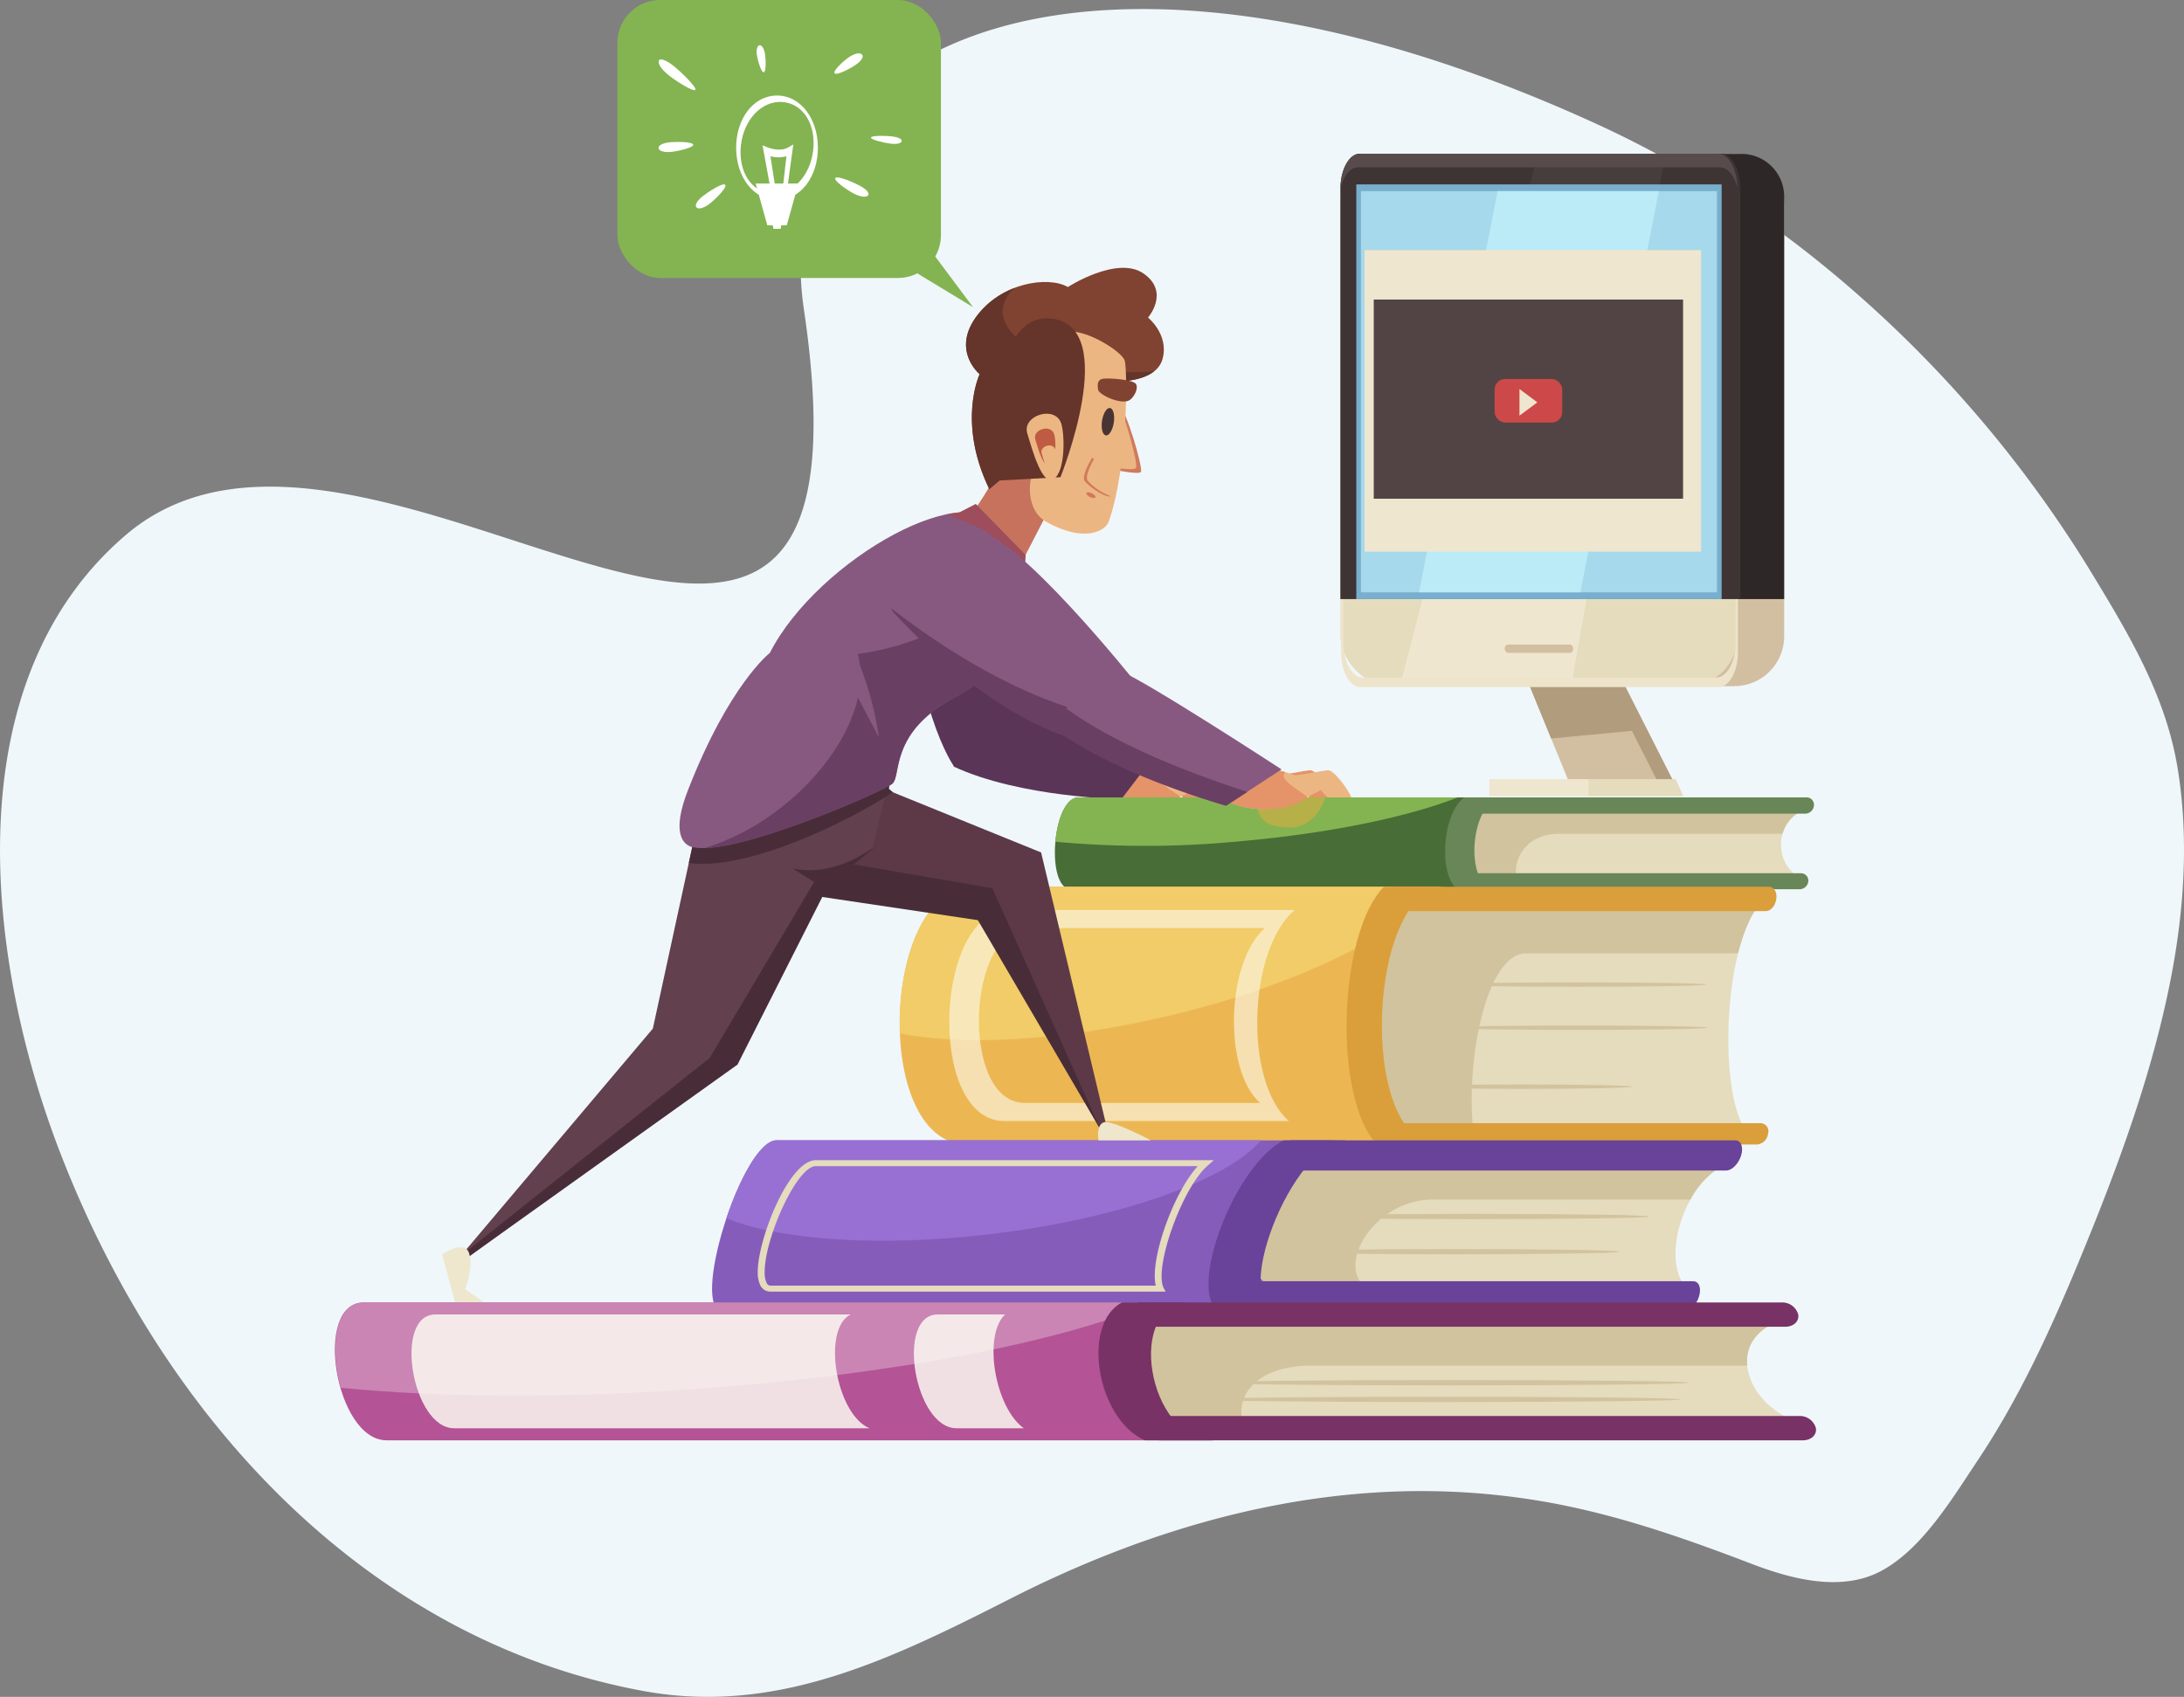 <svg xmlns="http://www.w3.org/2000/svg" viewBox="0 0 409.57 318.3"><rect x="0" y="0" width="409.57" height="318.3" fill="#808080" stroke="none"/><defs><style>.cls-1{isolation:isolate;}.cls-2{fill:#eff7fa;}.cls-3{fill:#e59368;}.cls-4{fill:#ecb683;}.cls-5{fill:#5b3557;}.cls-6{fill:#496d36;}.cls-7{fill:#83b451;}.cls-8{fill:#e5dbbd;}.cls-9{fill:#d1c39d;}.cls-10{fill:#688658;}.cls-11{fill:#b7af48;}.cls-12{fill:#ecb753;}.cls-13{fill:#f1cc68;}.cls-14{fill:#da9e3b;}.cls-15{fill:#fcf6e5;opacity:0.64;}.cls-15,.cls-19,.cls-23{mix-blend-mode:overlay;}.cls-16{fill:#865cba;}.cls-17{fill:#9870d3;}.cls-18{fill:#684399;}.cls-20{fill:#b45395;}.cls-21{fill:#ca85b4;}.cls-22{fill:#783266;}.cls-23{fill:#fdfff3;opacity:0.82;}.cls-24{fill:#5d3948;}.cls-25{fill:#482d38;}.cls-26{fill:#62404d;}.cls-27{fill:#885980;}.cls-28{fill:#6a3f64;}.cls-29{fill:#b29c7e;}.cls-30{fill:#d2bfa1;}.cls-31{fill:#2e2727;}.cls-32{fill:#efe6cf;}.cls-33{fill:#ede4cb;}.cls-34{fill:#3e3434;}.cls-35{fill:#473d3d;}.cls-36{fill:#574b4b;}.cls-37{fill:#78aece;}.cls-38{fill:#a6d9eb;}.cls-39{fill:#bbebf7;}.cls-40{fill:#524444;}.cls-41{fill:#cd4949;}.cls-42{fill:#eee7cd;}.cls-43{fill:#ad4545;opacity:0.6;mix-blend-mode:multiply;}.cls-44{fill:#d07a5b;}.cls-45{fill:#804231;}.cls-46{fill:#65342a;}.cls-47{fill:#bf5b42;}.cls-48{fill:#493434;}.cls-49{fill:#fff;}</style></defs><g class="cls-1"><g id="Layer_2" data-name="Layer 2"><g id="Layer_1-2" data-name="Layer 1"><path class="cls-2" d="M407.64,140.37c-2.73-11.86-8.89-22.15-14.9-32.08a226.41,226.41,0,0,0-50.67-58.4,197.9,197.9,0,0,0-41.51-26.11C205.94-20,143.14,6.48,150.77,58.13,167,168,69.25,61.15,23.5,100.43c-32.35,27.77-26,79.92-12.33,115.49,19.94,51.83,59.1,92,109.42,101.26,24.93,4.61,46.41-5.87,69-17.36,21.77-11.07,45-18.45,68.59-19.87a134.91,134.91,0,0,1,33.94,2.19c12.62,2.46,24.38,6.62,36.44,11.23,7.12,2.72,16.4,5.26,23.84,1.5,7.87-4,13.55-13.54,18.57-21.07,7.7-11.54,13.62-24.43,19-37.46,7-16.94,13.55-34.49,17.11-52.69,2.57-13.16,3.44-26.87,1.22-40C408.11,142.57,407.89,141.46,407.64,140.37Z"/><path class="cls-3" d="M215.05,145.53c3.63-.44,5.5-.94,6.77-1.05s4.23,4.24,4.4,5.12-2.81.66-3.63.44-2.09-1.87-2.09-1.87-2.59,1.7-4.3,1.54S215.05,145.53,215.05,145.53Z"/><path class="cls-4" d="M218.4,145.53c3.64-.44,5.51-.94,6.77-1.05s4.24,4.24,4.41,5.12-2.81.66-3.64.44-2.09-1.87-2.09-1.87-2.58,1.7-4.29,1.54S218.4,145.53,218.4,145.53Z"/><path class="cls-4" d="M205.75,150c4.78,2.7,12.21,2.21,15.3-.55s-3-4.78-7.71-5.39S205.75,150,205.75,150Z"/><path class="cls-3" d="M216.91,145.48a1.2,1.2,0,0,1,.29-.66,27.5,27.5,0,0,0-3.86-.78c-4.73-.6-7.59,5.94-7.59,5.94,4.78,2.7,12.49,2.26,15.57-.49C221.51,149.32,216.78,146.81,216.91,145.48Z"/><path class="cls-3" d="M238.88,145.53c3.63-.44,5.5-.94,6.77-1.05s4.23,4.24,4.4,5.12-2.81.66-3.63.44-2.1-1.87-2.1-1.87-2.58,1.7-4.29,1.54S238.88,145.53,238.88,145.53Z"/><path class="cls-4" d="M242.23,145.53c3.64-.44,5.51-.94,6.77-1.05s4.24,4.24,4.4,5.12-2.8.66-3.63.44-2.09-1.87-2.09-1.87-2.59,1.7-4.29,1.54S242.23,145.53,242.23,145.53Z"/><path class="cls-5" d="M178.84,143.79c12.49,5.81,31.45,6.12,31.45,6.12l5.53-7.25s-25-11.4-29.47-11.87S178.84,143.79,178.84,143.79Z"/><path class="cls-5" d="M189.32,100.83c-4.85-4.74-19.18-2.66-19.06,3.21.6,28.47,8.61,39.67,8.61,39.67l13-1.56S194.17,105.58,189.32,100.83Z"/><path class="cls-6" d="M282,149.57H202.26c-4.94,0-6.27,17.28-1.33,17.28h79.74C274.28,166.85,275.62,149.57,282,149.57Z"/><path class="cls-7" d="M197.92,157.89a183.23,183.23,0,0,0,34.62-.09c16.84-1.47,31.64-4.6,40.86-8.23H202.26C199.85,149.57,198.3,153.68,197.92,157.89Z"/><path class="cls-8" d="M339.17,151.6H282c-10.13,0-11.15,13.22-1,13.22h57.2C332.73,163,332.11,153.7,339.17,151.6Z"/><path class="cls-9" d="M292.37,156.39h41.91a6.94,6.94,0,0,1,4.89-4.79H282c-10.13,0-11.15,13.22-1,13.22h3.44C283.57,161,286.37,156.39,292.37,156.39Z"/><path class="cls-10" d="M338.81,149.57H275.54l-.22,3.05h63.27a1.64,1.64,0,0,0,1.58-1.53h0A1.37,1.37,0,0,0,338.81,149.57Z"/><path class="cls-10" d="M337.76,163.8H274.49l-.23,3h63.27a1.65,1.65,0,0,0,1.59-1.52h0A1.38,1.38,0,0,0,337.76,163.8Z"/><path class="cls-10" d="M282,149.57H274.6c-4.1,3-4.94,14.29-1.29,17.28h7.36C274.28,166.85,275.62,149.57,282,149.57Z"/><path class="cls-11" d="M236.23,149.38c-1.1,3.63.55,5.83,5.67,5.83s6.66-5.67,6.66-5.67Z"/><path class="cls-8" d="M331.06,168.5H267.55c-11.24,0-14.47,44-3.23,44h63.51C322.09,206.56,322.88,175.48,331.06,168.5Z"/><path class="cls-9" d="M286.2,178.82h39.74c1.15-4.59,2.85-8.38,5.12-10.32H267.55c-11.24,0-14.47,44-3.23,44h12C274.78,199,278.7,178.82,286.2,178.82Z"/><path class="cls-12" d="M271.46,166.33H182.92c-17.59-.7-19.53,47.62-1.94,48.32h88.54C254.44,214.05,256.38,165.73,271.46,166.33Z"/><path class="cls-13" d="M182.92,166.33c-9.74-.39-14.67,14.25-14.15,27.51,11.65,2.36,29.72,1.48,49.35-3.05,19.31-4.46,35.71-11.44,45.22-18.55,1.58-2.9,3.6-4.94,6-5.63.08-.09.15-.19.22-.28Z"/><path class="cls-14" d="M331.74,166.33h-70.5l-.64,4.58h70.51c.94,0,1.84-1,2-2.29h0C333.3,167.36,332.68,166.33,331.74,166.33Z"/><path class="cls-14" d="M330.22,210.68H260l-.68,4h70.24a2.3,2.3,0,0,0,2-2h0A1.53,1.53,0,0,0,330.22,210.68Z"/><path class="cls-14" d="M271.46,166.33H259.53c-8.58,8.79-9.56,39.53-1.35,48.32h11.34C254.44,214.05,256.38,165.73,271.46,166.33Z"/><path class="cls-15" d="M242.81,170.7H189.65c-14.41-.58-16,39-1.59,39.58H241.7C233.21,202.85,234.05,178.09,242.81,170.7Zm-6.49,36.18H191.89c-11.93-.48-10.61-33.26,1.32-32.78h44C230,180.22,229.29,200.73,236.32,206.88Z"/><path class="cls-9" d="M320.16,192.77c0-.23-10.87-.41-24.27-.41s-24.27.18-24.27.41,10.87.41,24.27.41S320.16,193,320.16,192.77Z"/><ellipse class="cls-9" cx="295.72" cy="184.68" rx="24.27" ry="0.41"/><path class="cls-9" d="M306,203.83c0-.22-9.24-.41-20.64-.41s-20.63.19-20.63.41,9.24.42,20.63.42S306,204.06,306,203.83Z"/><path class="cls-16" d="M250.64,213.9h-105c-6.51,0-16.49,32.1-10,32.1h105C232.25,246,242.22,213.9,250.64,213.9Z"/><path class="cls-17" d="M136.21,228.52c10,4.07,28.52,5.45,49.3,3,24.39-2.86,44.51-10.1,51-17.64H145.62C142.56,213.9,138.73,221,136.21,228.52Z"/><path class="cls-8" d="M325,217.67H249.62c-13.33,0-21,24.55-7.63,24.55h75.33C311,238.92,314.65,221.57,325,217.67Z"/><path class="cls-9" d="M268.77,225H317a16,16,0,0,1,7.92-7.32H249.62c-13.33,0-21,24.55-7.63,24.55h15.52C249.56,239.12,256.9,225,268.77,225Z"/><path class="cls-18" d="M325.42,213.9H242.07l-1.69,5.66h83.35c1.07,0,2.32-1.27,2.79-2.83h0C327,215.17,326.49,213.9,325.42,213.9Z"/><path class="cls-18" d="M317.54,240.33H234.18L232.49,246h83.36c1.07,0,2.31-1.27,2.78-2.84h0C319.1,241.6,318.61,240.33,317.54,240.33Z"/><path class="cls-18" d="M252.74,213.9h-12c-9.09,4.59-17.93,27.5-12.39,32.1h12C229.9,246,242.29,213.9,252.74,213.9Z"/><g class="cls-19"><path class="cls-8" d="M218.58,242.28h-74a2.12,2.12,0,0,1-2-1.19,5.59,5.59,0,0,1-.48-2.52c0-6.08,5.82-20.95,10.9-20.95h74.64l-1.13,1c-4.71,4-10.14,19-8.31,22.93ZM153,218.74c-3.58,0-9.6,13.52-9.6,19.83a4.61,4.61,0,0,0,.36,2.06.83.83,0,0,0,.78.53h72.2c-1.15-4.86,3.28-17.39,7.88-22.42Z"/></g><path class="cls-9" d="M303.81,234.79c0,.27-14,.49-31.2.49s-31.2-.22-31.2-.49,14-.5,31.2-.5S303.81,234.52,303.81,234.79Z"/><path class="cls-9" d="M309.26,228.19c0,.27-15,.49-33.59.49s-33.6-.22-33.6-.49,15-.5,33.6-.5S309.26,227.91,309.26,228.19Z"/><path class="cls-20" d="M223.31,244.31H68.22c-9.61,0-5.34,25.86,4.27,25.86H227.58C215.15,270.17,210.88,244.31,223.31,244.31Z"/><path class="cls-21" d="M129.29,260.61c37.79-2.6,70.39-9,87-16.3h-148c-5.57,0-6.47,8.69-4.37,16C81.54,262.08,104.41,262.32,129.29,260.61Z"/><path class="cls-8" d="M335.29,247.35H224c-19.69,0-16.43,19.78,3.26,19.78H338.55C327.3,264.46,322.38,250.49,335.29,247.35Z"/><path class="cls-9" d="M246.05,256.15h81.61c-.37-3.78,1.82-7.39,7.63-8.8H224c-19.69,0-16.43,19.78,3.26,19.78h5.88C231.54,261.85,235.48,256.15,246.05,256.15Z"/><path class="cls-22" d="M334.07,244.31H213.34l.71,4.56H334.78c1.55,0,2.65-1,2.45-2.28h0A3.11,3.11,0,0,0,334.07,244.31Z"/><path class="cls-22" d="M337.38,265.61H216.65l.71,4.56H338.09c1.55,0,2.65-1,2.45-2.28h0A3.11,3.11,0,0,0,337.38,265.61Z"/><path class="cls-22" d="M223.31,244.31H210.42c-7.7,4-4.76,21.85,4.27,25.86h12.89C215.15,270.17,210.88,244.31,223.31,244.31Z"/><path class="cls-23" d="M159.53,246.56H81.64c-7.93,0-4.41,21.35,3.53,21.35h77.89C156.74,265.25,154.09,249.23,159.53,246.56Z"/><path class="cls-23" d="M188.49,246.56H175.86c-7.94,0-4.41,21.35,3.52,21.35H192C186.54,264,184.3,250.45,188.49,246.56Z"/><path class="cls-9" d="M316.69,259.36c0,.28-20.06.5-44.81.5s-44.81-.22-44.81-.5,20.06-.49,44.81-.49S316.69,259.09,316.69,259.36Z"/><path class="cls-9" d="M315.21,262.5c0,.27-20.07.49-44.81.49s-44.81-.22-44.81-.49,20.06-.5,44.81-.5S315.21,262.22,315.21,262.5Z"/><polygon class="cls-24" points="142.31 164.58 184.06 171.94 206.74 212.53 207.81 212.53 195.24 159.9 165.71 147.91 158.4 141.77 142.31 164.58"/><polygon class="cls-25" points="183.38 172.6 206.47 212.06 186.1 166.6 153.8 161.05 152.35 151.04 141.84 166.41 183.38 172.6"/><polygon class="cls-26" points="132.08 148.49 122.43 192.94 86.62 235.34 87.21 236.22 137.63 199.37 154.65 164.46 163.65 159.01 167.46 143.23 132.08 148.49"/><path class="cls-25" d="M148.68,162.92l4,2.53-19.6,33L86.66,235.38l.55.84,51.1-36.53,16.92-33.47,9.3-7.71Q156.31,164.44,148.68,162.92Z"/><path class="cls-25" d="M129.17,161.88c10.74,1.47,29.36-7.41,38.27-13.27l-.74-.66.76-4.72-35.38,5.26Z"/><path class="cls-27" d="M129.74,158.87c7.46,2,35.65-10.3,37.57-11.84s-.73-9.65,12-16.37,14.92-19,9.21-30.71-35.23,5-44.15,22.52c0,0-7.6,5.85-15.35,25.73C125.9,156.18,128.05,158.41,129.74,158.87Z"/><path class="cls-28" d="M174.34,118.9a50,50,0,0,1-13.5,3.77c2.42,8.36-3.47,20.49-14.81,29.15a44.46,44.46,0,0,1-13.91,7.27c9.77-.23,33.43-10.65,35.19-12.06s-.73-9.65,12-16.37c10.18-5.38,13.6-14.33,11.65-23.68A45.51,45.51,0,0,1,174.34,118.9Z"/><path class="cls-4" d="M181.86,96.74c3.61-4.25,7.91-13.11,9.14-17.69l8.62,10.87L188.9,110.68Z"/><path class="cls-27" d="M183,94.54l-3.57,1.84s7.6,11.73,12.47,13.34l.45-5.61Z"/><polygon class="cls-29" points="298.44 116.22 284.76 116.22 297.92 148.39 314.75 148.39 298.44 116.22"/><rect class="cls-30" x="260.16" y="28.83" width="74.43" height="99.88" rx="9.35"/><path class="cls-31" d="M334.59,112.38V36.87a8,8,0,0,0-8-8H268.2a8,8,0,0,0-8,8v75.51Z"/><polygon class="cls-30" points="295.44 116.22 281.77 116.22 294.93 148.39 311.76 148.39 295.44 116.22"/><polygon class="cls-29" points="306.51 137.04 295.44 116.22 281.77 116.22 290.89 138.53 306.51 137.04"/><rect class="cls-8" x="251.39" y="28.83" width="74.43" height="99.88" rx="9.35"/><polygon class="cls-32" points="262.53 128.7 294.65 128.7 312.31 28.83 288.39 28.83 262.53 128.7"/><path class="cls-33" d="M325.34,32a11.88,11.88,0,0,1,.14,1.82v86.67c0,3.65-1.62,6.6-3.61,6.6H255.54c-2,0-3.61-3-3.61-6.6V33.85a11.88,11.88,0,0,1,.14-1.82,10.71,10.71,0,0,0-.58,3.58v86.67c0,3.65,1.62,6.6,3.61,6.6h67.2c2,0,3.62-2.95,3.62-6.6V35.61A10.71,10.71,0,0,0,325.34,32Z"/><polygon class="cls-8" points="314.23 146.15 297.66 146.15 297.66 149.35 315.69 149.35 314.23 146.15"/><rect class="cls-32" x="279.31" y="146.15" width="18.59" height="3.2"/><path class="cls-34" d="M322.73,28.83H255c-2,0-3.64,3-3.64,6.6v76.95h75V35.43C326.37,31.78,324.74,28.83,322.73,28.83Z"/><polygon class="cls-35" points="297.54 112.38 312.31 28.83 288.39 28.83 266.76 112.38 297.54 112.38"/><path class="cls-36" d="M254.69,31.39h67.83c1.46,0,2.71,1.54,3.29,3.76-.08-3.52-1.66-6.32-3.6-6.32H255c-1.95,0-3.53,2.8-3.61,6.32C252,32.93,253.24,31.39,254.69,31.39Z"/><rect class="cls-37" x="254.35" y="34.59" width="68.51" height="77.79"/><rect class="cls-38" x="255.22" y="35.85" width="66.77" height="75.26"/><polygon class="cls-39" points="311.09 35.85 280.85 35.85 266.12 111.11 296.37 111.11 311.09 35.85"/><rect class="cls-30" x="282.19" y="120.9" width="12.82" height="1.56" rx="0.68"/><rect class="cls-32" x="255.9" y="46.91" width="63.11" height="56.57"/><rect class="cls-40" x="257.62" y="56.19" width="58.01" height="37.36"/><rect class="cls-41" x="280.29" y="71.09" width="12.68" height="8.17" rx="1.97"/><polygon class="cls-32" points="284.95 72.97 284.95 77.97 288.3 75.47 284.95 72.97"/><path class="cls-42" d="M90.73,244.26H85.34l-2.43-8.92s4.19-3,5.07-.22-.77,6.71-.77,6.71Z"/><path class="cls-42" d="M215.82,213.9H206s-.49-2.88,1-3.38S215.82,213.9,215.82,213.9Z"/><path class="cls-27" d="M157.54,117.46c5.94,9.25,7.26,20.8,7.26,20.8l-8.25-15.63Z"/><path class="cls-43" d="M198.61,88.64,191,79.05a61.8,61.8,0,0,1-7.7,15.82l-.32-.33-3.07,1.58a19.45,19.45,0,0,0-2.18.32c2.48,1.54,7.34,2.19,9.53,5.61,3,4.74,2.05,13,5.05,15.78-.09-2.88-.24-5.67-.51-8.15l.08,0,.45-5.61,0,0,6.94-13.45C199.05,90,198.84,89.29,198.61,88.64Z"/><path class="cls-27" d="M167.75,115c19.82,20.53,34.65,23.25,34.65,23.25l10.68-10.09s-22.67-28.51-30.27-28.65S163.66,110.77,167.75,115Z"/><path class="cls-28" d="M167.14,114.08a3.11,3.11,0,0,0,.6,1c19.4,20.75,34.09,23.62,34.09,23.62l4.68-4.3C200.08,133,185.73,128.53,167.14,114.08Z"/><path class="cls-4" d="M229.58,150c4.78,2.7,12.21,2.21,15.29-.55s-3-4.78-7.7-5.39S229.58,150,229.58,150Z"/><path class="cls-3" d="M240.74,145.48a1.2,1.2,0,0,1,.29-.66,27.5,27.5,0,0,0-3.86-.78c-4.73-.6-7.59,5.94-7.59,5.94,4.78,2.7,12.49,2.26,15.57-.49C245.34,149.32,240.61,146.81,240.74,145.48Z"/><path class="cls-27" d="M197.72,136.07c11.7,9.21,32.17,15.06,32.17,15.06l10.44-6.81S214.68,127.59,210,125.83,197.72,136.07,197.72,136.07Z"/><path class="cls-28" d="M200,132.92a5.19,5.19,0,0,0-3.12,3.14c11.7,9.21,33.06,15.07,33.06,15.07l4-2.58C228,146.58,211.25,141.07,200,132.92Z"/><path class="cls-4" d="M209.64,76c1-.6,4,10.51,3.6,11.92-.2.7-5.26-.2-5.26-.2S209.45,76.12,209.64,76Z"/><path class="cls-44" d="M210.05,76.35c1,2.26,3.32,10.21,3,11.39-.16.53-3.32.11-4.62-.12l0,.39s5.36,1.17,5.55.47C214.24,87.14,211.07,76.72,210.05,76.35Z"/><path class="cls-45" d="M185.53,91.74c-6.09-12.59-1.81-21.56-1.81-21.56s-5.3-4.35-.65-10.76,13.5-7.71,17.19-5.58c0,0,9.28-6,14.23-2.51s.8,8.24.8,8.24,3.94,3.15,2.74,7.71-8.77,4.25-8.77,4.25Z"/><path class="cls-46" d="M209.11,69.69c-12.14-.88-21.57-6.14-21.05-11.75A6.12,6.12,0,0,1,190.31,54a15.92,15.92,0,0,0-7.24,5.43c-4.65,6.41.65,10.76.65,10.76s-4.28,9,1.81,21.56l23.73-20.21s4.57.17,7.17-1.89A45.65,45.65,0,0,1,209.11,69.69Z"/><path class="cls-4" d="M197.48,68.55c-2.78,5.38-3.64,19.14-4.1,21.08-.6,2.46-.23,6.54,2.8,8.24,7.14,4,11.12,1.73,11.73,0,3.66-10.28,3.55-28.63,3-30.27S204.09,62,200.7,62.22,198.33,66.92,197.48,68.55Z"/><path class="cls-46" d="M197.22,59.77c13,1.56,1.65,29.74,1.65,29.74l-12.72.68S184.27,58.21,197.22,59.77Z"/><path class="cls-4" d="M199,79.39c-1.19-3.43-7.37-1.45-6.35,1.91s2.84,10,5,8.53S199.69,81.52,199,79.39Z"/><path class="cls-47" d="M197.67,81.38c-.66-1.9-4.08-.8-3.52,1.06s1.57,5.51,2.76,4.72S198.08,82.56,197.67,81.38Z"/><path class="cls-4" d="M197.88,84.27c-.48-1.37-2.94-.58-2.54.76s1.13,4,2,3.4S198.17,85.12,197.88,84.27Z"/><path class="cls-48" d="M208.89,79.15c.19-1.42-.16-2.59-.78-2.62s-1.27,1.11-1.46,2.52.16,2.6.78,2.63S208.7,80.57,208.89,79.15Z"/><path class="cls-45" d="M213.07,72.09c-.42-.89-5-1.2-6.14-1.06s-1.16,1.08-1,2.07,4.56,3,6,1.89C212.63,74.47,213.5,73,213.07,72.09Z"/><path class="cls-44" d="M204,90.19c-.61-.77.6-3.1,1.16-4.06l-.34-.3s-2.13,3.47-1.4,4.41,3.59,3,4.71,2.86l.25,0A11,11,0,0,1,204,90.19Z"/><path class="cls-44" d="M205.42,93.32c.13-.18-.13-.52-.59-.76s-.92-.3-1.06-.12.13.53.59.77S205.28,93.5,205.42,93.32Z"/><polygon class="cls-7" points="171.52 50.97 182.48 57.62 173.12 45.08 171.52 50.97"/><rect class="cls-7" x="115.78" width="60.68" height="52.14" rx="8.04"/><polygon class="cls-49" points="149.73 34.43 141.71 34.43 143.9 42.27 147.54 42.27 149.73 34.43"/><polygon class="cls-49" points="146.65 41.47 144.78 41.47 145.04 42.92 146.39 42.92 146.65 41.47"/><path class="cls-49" d="M145.72,17.92c-4.47,0-7.67,4.38-7.67,9.79s3.2,9.79,7.67,9.79,7.66-4.39,7.66-9.79S150.18,17.92,145.72,17.92ZM144,36.18c-3.87-.76-5.81-5.18-4.91-9.86s4.5-7.85,8.36-7.09,5.82,5.18,4.91,9.86S147.86,37,144,36.18Z"/><path class="cls-49" d="M147.42,37l-.82,0,.88-7.69a5.83,5.83,0,0,1-3,0l1.15,7.34-.88.17L143,27.26l.88.36s2.38,1,4,0l.89-.53Z"/><path class="cls-49" d="M133.22,38.11c1-.81,3.23-3,2.77-3.45s-3.22,1.36-4.24,2.17-1.55,1.71-1.1,2.11S132.21,38.92,133.22,38.11Z"/><path class="cls-49" d="M161.39,34.92c-1.15-.64-4.26-2-4.72-1.55s2.11,2.21,3.26,2.84,2.36.9,2.81.5S162.54,35.55,161.39,34.92Z"/><path class="cls-49" d="M167.27,25.58c-1.09-.13-3.83-.19-3.93.22s2.53,1,3.62,1.14,2,0,2.13-.44S168.36,25.71,167.27,25.58Z"/><path class="cls-49" d="M141.93,10.28c.15,1,.81,3.31,1.29,3.28s.4-2.42.25-3.39-.57-1.72-1-1.69S141.78,9.32,141.93,10.28Z"/><path class="cls-49" d="M126,28.48c1.23-.14,4.16-.81,4-1.36s-3.26-.56-4.49-.42-2.13.58-2,1.14S124.73,28.62,126,28.48Z"/><path class="cls-49" d="M159.15,10.77c-1,.68-3.06,2.59-2.61,3s3.1-1,4.07-1.71,1.46-1.47,1-1.87S160.11,10.09,159.15,10.77Z"/><path class="cls-49" d="M125.65,14.31c1.2.93,4.34,2.94,4.73,2.54s-2.71-3.43-4.13-4.54-2.67-1.54-2.73-.78S124.43,13.37,125.65,14.31Z"/></g></g></g></svg>